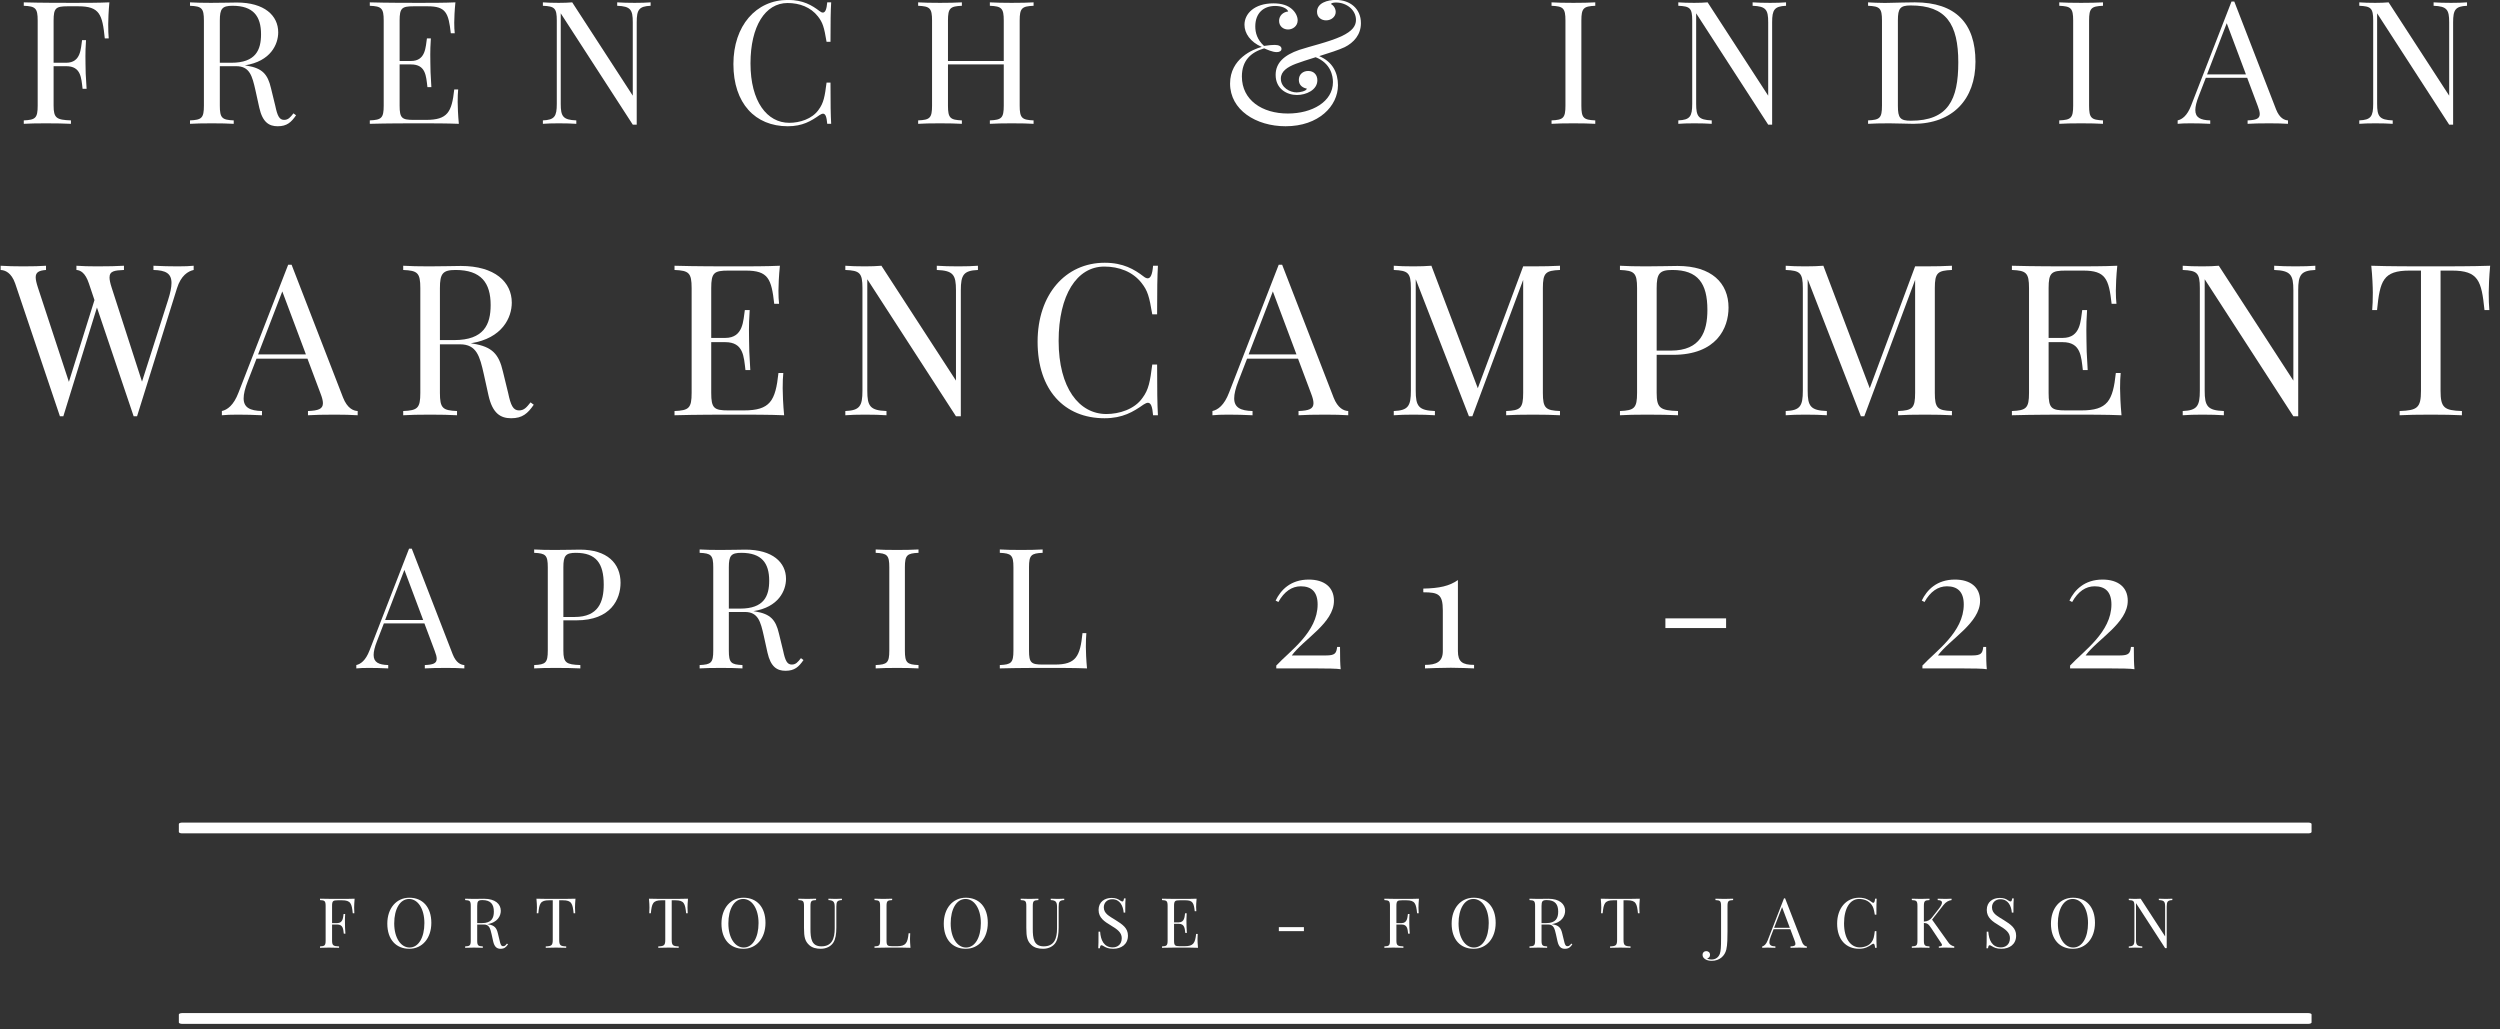 <?xml version="1.0" encoding="UTF-8" standalone="no"?>
<!DOCTYPE svg PUBLIC "-//W3C//DTD SVG 1.1//EN" "http://www.w3.org/Graphics/SVG/1.1/DTD/svg11.dtd">
<svg width="100%" height="100%" viewBox="0 0 204 84" version="1.1" xmlns="http://www.w3.org/2000/svg" xmlns:xlink="http://www.w3.org/1999/xlink" xml:space="preserve" xmlns:serif="http://www.serif.com/" style="fill-rule:evenodd;clip-rule:evenodd;stroke-linejoin:round;stroke-miterlimit:1.5;">
    <rect x="0" y="0" width="204" height="84" fill="#333333" stroke="none"/>
    <g transform="matrix(1,0,0,1,-176.862,-203.325)">
        <g transform="matrix(0.07,0,0,0.07,191.933,201.452)">
            <g transform="matrix(1,0,0,1,237.206,98)">
                <path d="M-245.261,239.259C-253.915,239.259 -264.252,239.019 -273.628,238.538L-273.628,243.466C-259.324,243.827 -252.593,247.433 -252.593,258.611C-252.593,263.659 -253.915,270.15 -256.56,278.444L-286.97,373.642L-322.309,264.14C-323.992,258.972 -324.833,255.125 -324.833,252.241C-324.833,244.668 -318.943,243.947 -308.005,243.466L-308.005,238.538C-314.977,239.019 -326.756,239.259 -339.497,239.259C-347.911,239.259 -357.527,239.019 -363.417,238.538L-363.417,243.466C-358.97,243.706 -353.08,246.471 -348.873,259.212L-342.382,278.564L-372.192,373.883L-408.251,264.14C-409.934,258.972 -410.896,255.005 -410.896,252C-410.896,246.351 -407.41,244.067 -398.876,243.466L-398.876,238.538C-404.766,239.019 -414.622,239.259 -425.44,239.259C-434.816,239.259 -445.153,239.019 -451.764,238.538L-451.764,243.466C-446.595,243.706 -439.263,246.471 -434.816,259.212L-382.649,414.029L-378.682,414.029L-339.497,287.219L-296.706,414.029L-292.74,414.029L-246.222,264.861C-241.535,249.837 -233.241,244.908 -226.75,243.466L-226.75,238.538C-231.678,239.019 -236.847,239.259 -245.261,239.259Z" style="fill:white;fill-rule:nonzero;"/>
                <path d="M-112.609,237.336L-116.575,237.336L-174.511,386.503C-180.161,401.288 -187.493,406.457 -193.864,407.899L-193.864,412.827C-188.935,412.346 -183.767,412.106 -175.473,412.106C-166.819,412.106 -156.481,412.346 -147.106,412.827L-147.106,407.899C-161.169,407.538 -168.501,403.812 -168.501,393.114C-168.501,388.066 -166.939,381.455 -163.573,372.921L-153.476,346.838L-94.098,346.838L-78.953,387.225C-77.03,392.153 -76.068,395.879 -76.068,398.764C-76.068,405.615 -81.597,407.418 -93.497,407.899L-93.497,412.827C-86.525,412.346 -74.746,412.106 -62.005,412.106C-52.629,412.106 -42.292,412.346 -35.561,412.827L-35.561,407.899C-40.729,407.659 -47.701,404.654 -52.629,392.153L-112.609,237.336ZM-95.901,341.909L-151.673,341.909L-123.427,268.467L-95.901,341.909Z" style="fill:white;fill-rule:nonzero;"/>
                <path d="M165.966,397.802C161.398,403.572 158.514,407.178 152.504,407.178C145.652,407.178 142.888,401.288 139.883,386.984L133.752,361.863C129.065,341.429 121.131,333.015 99.255,329.409L96.25,328.928C133.392,323.158 144.09,298.638 144.09,281.569C144.09,257.529 124.377,238.778 84.711,238.778C78.821,238.778 63.075,239.259 47.569,239.259C36.751,239.259 24.371,239.019 17.519,238.538L17.519,243.466C34.227,244.187 37.473,246.711 37.473,264.621L37.473,386.744C37.473,404.654 34.227,407.178 17.519,407.899L17.519,412.827C24.371,412.346 36.271,412.106 49.012,412.106C60.311,412.106 72.691,412.346 80.264,412.827L80.264,407.899C63.556,407.178 60.311,404.654 60.311,386.744L60.311,330.13L83.749,330.13C103.222,330.13 106.828,344.193 111.516,365.108L116.925,389.629C121.612,410.664 130.988,416.313 143.368,416.313C156.59,416.313 162.721,410.664 169.692,400.567L165.966,397.802ZM78.581,243.466C108.39,243.466 119.449,258.491 119.449,284.334C119.449,306.931 111.756,325.202 76.898,325.202L60.311,325.202L60.311,264.621C60.311,247.673 63.556,243.466 78.581,243.466Z" style="fill:white;fill-rule:nonzero;"/>
                <path d="M459.878,381.335C459.878,374.483 460.118,367.993 460.599,363.545L454.95,363.545C451.464,396.119 445.334,407.178 414.563,407.178L396.533,407.178C379.825,407.178 376.58,404.654 376.58,386.744L376.58,327.606L392.927,327.606C414.322,327.606 414.563,344.434 416.486,360.18L422.135,360.18C420.933,341.429 420.693,333.255 420.693,325.202C420.693,321.596 420.573,317.99 420.573,313.422C420.573,307.773 420.693,300.681 421.414,290.224L415.765,290.224C413.842,302.003 414.322,322.677 392.927,322.677L376.58,322.677L376.58,264.621C376.58,246.711 379.825,244.187 396.533,244.187L416.967,244.187C443.05,244.187 446.776,253.803 450.022,282.891L455.671,282.891C455.19,279.165 454.95,273.516 454.95,267.626C454.95,261.977 455.431,250.077 456.633,238.538C441.367,239.259 420.212,239.259 405.187,239.259C390.403,239.259 357.949,239.259 333.789,238.538L333.789,243.466C350.496,244.187 353.742,246.711 353.742,264.621L353.742,386.744C353.742,404.654 350.496,407.178 333.789,407.899L333.789,412.827C357.949,412.106 390.403,412.106 405.187,412.106C421.654,412.106 444.853,412.106 461.561,412.827C460.359,400.326 459.878,387.465 459.878,381.335Z" style="fill:white;fill-rule:nonzero;"/>
                <path d="M687.488,238.538C682.079,239.019 672.944,239.259 664.65,239.259C656.236,239.259 645.418,239.019 639.528,238.538L639.528,243.466C658.76,244.187 661.885,249.115 661.885,267.145L661.885,372.44L574.981,238.538C569.572,239.019 562.961,239.259 555.749,239.259C547.455,239.259 538.32,239.019 532.911,238.538L532.911,243.466C549.619,244.187 552.864,246.711 552.864,264.621L552.864,384.22C552.864,402.25 549.619,407.178 532.911,407.899L532.911,412.827C538.32,412.346 547.455,412.106 555.749,412.106C564.163,412.106 574.981,412.346 580.871,412.827L580.871,407.899C561.759,407.178 558.514,402.25 558.514,384.22L558.514,254.284L661.885,414.029L667.535,414.029L667.535,267.145C667.535,249.115 670.78,244.187 687.488,243.466L687.488,238.538Z" style="fill:white;fill-rule:nonzero;"/>
                <path d="M835.285,235.052C789.489,235.052 757.035,272.073 757.035,327.125C757.035,383.498 788.287,416.313 835.045,416.313C856.2,416.313 868.46,408.861 880.601,400.326C882.644,399.004 884.327,398.283 885.649,398.283C889.135,398.283 890.817,402.73 891.659,412.827L897.308,412.827C896.587,400.326 896.347,383.498 896.347,353.689L890.697,353.689C888.173,373.642 886.49,383.018 879.278,392.634C870.023,405.976 851.993,411.385 837.208,411.385C805.476,411.385 781.556,381.094 781.556,326.163C781.556,272.795 802.711,239.499 834.804,239.499C851.753,239.499 867.98,245.389 878.317,258.731C885.288,267.626 887.211,274.237 890.697,295.152L896.347,295.152C896.347,266.544 896.587,250.558 897.308,238.538L891.659,238.538C890.817,248.635 888.774,253.202 885.409,253.202C883.966,253.202 882.404,252.481 880.601,251.039C869.783,242.745 856.921,235.052 835.285,235.052Z" style="fill:white;fill-rule:nonzero;"/>
                <path d="M1042.1,237.336L1038.13,237.336L980.198,386.503C974.549,401.288 967.216,406.457 960.846,407.899L960.846,412.827C965.774,412.346 970.943,412.106 979.236,412.106C987.891,412.106 998.228,412.346 1007.6,412.827L1007.6,407.899C993.54,407.538 986.208,403.812 986.208,393.114C986.208,388.066 987.77,381.455 991.136,372.921L1001.23,346.838L1060.61,346.838L1075.76,387.225C1077.68,392.153 1078.64,395.879 1078.64,398.764C1078.64,405.615 1073.11,407.418 1061.21,407.899L1061.21,412.827C1068.18,412.346 1079.96,412.106 1092.7,412.106C1102.08,412.106 1112.42,412.346 1119.15,412.827L1119.15,407.899C1113.98,407.659 1107.01,404.654 1102.08,392.153L1042.1,237.336ZM1058.81,341.909L1003.04,341.909L1031.28,268.467L1058.81,341.909Z" style="fill:white;fill-rule:nonzero;"/>
                <path d="M1365.99,238.538C1358.3,239.019 1346.04,239.259 1334.74,239.259L1323.08,239.259L1270.19,381.335L1216.1,238.538C1210.69,239.019 1202.28,239.259 1195.07,239.259C1186.77,239.259 1177.64,239.019 1172.23,238.538L1172.23,243.466C1188.94,244.187 1192.18,246.711 1192.18,264.621L1192.18,384.22C1192.18,402.25 1188.94,407.178 1172.23,407.899L1172.23,412.827C1177.64,412.346 1186.77,412.106 1195.07,412.106C1203.48,412.106 1214.3,412.346 1220.19,412.827L1220.19,407.899C1201.08,407.178 1197.83,402.25 1197.83,384.22L1197.83,254.284L1259.85,414.029L1263.82,414.029L1323.08,255.005L1323.08,386.744C1323.08,404.654 1319.95,407.178 1303.25,407.899L1303.25,412.827C1310.1,412.346 1321.88,412.106 1334.74,412.106C1346.04,412.106 1358.3,412.346 1365.99,412.827L1365.99,407.899C1349.28,407.178 1346.04,404.654 1346.04,386.744L1346.04,264.621C1346.04,246.711 1349.28,244.187 1365.99,243.466L1365.99,238.538Z" style="fill:white;fill-rule:nonzero;"/>
                <path d="M1478.69,342.39L1497.68,342.39C1548.65,342.39 1562.47,311.138 1562.47,287.339C1562.47,258.731 1542.76,238.778 1503.09,238.778C1497.2,238.778 1481.45,239.259 1465.95,239.259C1455.13,239.259 1442.75,239.019 1435.9,238.538L1435.9,243.466C1452.61,244.187 1455.85,246.711 1455.85,264.621L1455.85,386.744C1455.85,404.654 1452.61,407.178 1435.9,407.899L1435.9,412.827C1442.75,412.346 1454.65,412.106 1467.39,412.106C1480.73,412.106 1495.04,412.346 1503.57,412.827L1503.57,407.899C1482.9,407.178 1478.69,404.654 1478.69,386.744L1478.69,342.39ZM1496.96,243.466C1526.77,243.466 1537.83,258.972 1537.83,289.983C1537.83,315.105 1530.13,337.462 1495.28,337.462L1478.69,337.462L1478.69,264.621C1478.69,247.673 1481.93,243.466 1496.96,243.466Z" style="fill:white;fill-rule:nonzero;"/>
                <path d="M1822.89,238.538C1815.2,239.019 1802.94,239.259 1791.64,239.259L1779.98,239.259L1727.09,381.335L1673,238.538C1667.6,239.019 1659.18,239.259 1651.97,239.259C1643.68,239.259 1634.54,239.019 1629.13,238.538L1629.13,243.466C1645.84,244.187 1649.09,246.711 1649.09,264.621L1649.09,384.22C1649.09,402.25 1645.84,407.178 1629.13,407.899L1629.13,412.827C1634.54,412.346 1643.68,412.106 1651.97,412.106C1660.38,412.106 1671.2,412.346 1677.09,412.827L1677.09,407.899C1657.98,407.178 1654.73,402.25 1654.73,384.22L1654.73,254.284L1716.76,414.029L1720.72,414.029L1779.98,255.005L1779.98,386.744C1779.98,404.654 1776.86,407.178 1760.15,407.899L1760.15,412.827C1767,412.346 1778.78,412.106 1791.64,412.106C1802.94,412.106 1815.2,412.346 1822.89,412.827L1822.89,407.899C1806.18,407.178 1802.94,404.654 1802.94,386.744L1802.94,264.621C1802.94,246.711 1806.18,244.187 1822.89,243.466L1822.89,238.538Z" style="fill:white;fill-rule:nonzero;"/>
                <path d="M2018.89,381.335C2018.89,374.483 2019.13,367.993 2019.61,363.545L2013.96,363.545C2010.48,396.119 2004.35,407.178 1973.58,407.178L1955.55,407.178C1938.84,407.178 1935.59,404.654 1935.59,386.744L1935.59,327.606L1951.94,327.606C1973.34,327.606 1973.58,344.434 1975.5,360.18L1981.15,360.18C1979.95,341.429 1979.71,333.255 1979.71,325.202C1979.71,321.596 1979.59,317.99 1979.59,313.422C1979.59,307.773 1979.71,300.681 1980.43,290.224L1974.78,290.224C1972.85,302.003 1973.34,322.677 1951.94,322.677L1935.59,322.677L1935.59,264.621C1935.59,246.711 1938.84,244.187 1955.55,244.187L1975.98,244.187C2002.06,244.187 2005.79,253.803 2009.03,282.891L2014.68,282.891C2014.2,279.165 2013.96,273.516 2013.96,267.626C2013.96,261.977 2014.44,250.077 2015.64,238.538C2000.38,239.259 1979.23,239.259 1964.2,239.259C1949.41,239.259 1916.96,239.259 1892.8,238.538L1892.8,243.466C1909.51,244.187 1912.75,246.711 1912.75,264.621L1912.75,386.744C1912.75,404.654 1909.51,407.178 1892.8,407.899L1892.8,412.827C1916.96,412.106 1949.41,412.106 1964.2,412.106C1980.67,412.106 2003.87,412.106 2020.57,412.827C2019.37,400.326 2018.89,387.465 2018.89,381.335Z" style="fill:white;fill-rule:nonzero;"/>
                <path d="M2246.5,238.538C2241.09,239.019 2231.96,239.259 2223.66,239.259C2215.25,239.259 2204.43,239.019 2198.54,238.538L2198.54,243.466C2217.77,244.187 2220.9,249.115 2220.9,267.145L2220.9,372.44L2133.99,238.538C2128.59,239.019 2121.97,239.259 2114.76,239.259C2106.47,239.259 2097.33,239.019 2091.92,238.538L2091.92,243.466C2108.63,244.187 2111.88,246.711 2111.88,264.621L2111.88,384.22C2111.88,402.25 2108.63,407.178 2091.92,407.899L2091.92,412.827C2097.33,412.346 2106.47,412.106 2114.76,412.106C2123.18,412.106 2133.99,412.346 2139.88,412.827L2139.88,407.899C2120.77,407.178 2117.53,402.25 2117.53,384.22L2117.53,254.284L2220.9,414.029L2226.55,414.029L2226.55,267.145C2226.55,249.115 2229.79,244.187 2246.5,243.466L2246.5,238.538Z" style="fill:white;fill-rule:nonzero;"/>
                <path d="M2450.31,238.538C2429.88,239.259 2401.39,239.259 2381.2,239.259C2361,239.259 2332.16,239.259 2311.72,238.538C2313.04,251.039 2313.52,263.9 2313.52,270.03C2313.52,277.963 2313.28,285.055 2312.8,290.224L2318.45,290.224C2321.82,255.967 2325.54,244.187 2356.32,244.187L2369.66,244.187L2369.66,384.22C2369.66,404.173 2365.45,407.178 2344.78,407.899L2344.78,412.827C2352.59,412.346 2366.41,412.106 2381.2,412.106C2394.54,412.106 2408.72,412.346 2417.38,412.827L2417.38,407.899C2396.7,407.178 2392.49,404.173 2392.49,384.22L2392.49,244.187L2405.84,244.187C2436.61,244.187 2440.21,255.967 2443.7,290.224L2449.35,290.224C2448.87,285.055 2448.63,277.963 2448.63,270.03C2448.63,263.9 2449.11,251.039 2450.31,238.538Z" style="fill:white;fill-rule:nonzero;"/>
            </g>
            <g transform="matrix(1,0,0,1,232.172,-241.728)">
                <path d="M-319.951,271.226C-332.353,271.812 -349.541,271.812 -361.748,271.812C-373.76,271.812 -400.127,271.812 -419.756,271.226L-419.756,275.23C-406.181,275.815 -403.545,277.866 -403.545,292.417L-403.545,391.636C-403.545,406.187 -406.181,408.237 -419.756,408.823L-419.756,412.827C-414.189,412.437 -404.521,412.241 -394.17,412.241C-383.33,412.241 -371.709,412.437 -364.775,412.827L-364.775,408.823C-381.572,408.237 -384.99,406.187 -384.99,391.636L-384.99,345.64L-370.342,345.64C-352.959,345.64 -352.763,359.214 -351.201,372.007L-346.513,372.007C-347.588,356.87 -347.783,350.23 -347.783,343.589C-347.783,340.659 -347.881,337.73 -347.881,334.116C-347.881,329.429 -347.783,323.667 -347.197,315.269L-351.787,315.269C-353.349,324.839 -352.959,341.636 -370.342,341.636L-384.99,341.636L-384.99,292.417C-384.99,277.866 -382.353,275.815 -368.779,275.815L-356.181,275.815C-331.181,275.815 -328.154,285.386 -325.322,313.218L-320.732,313.218C-321.123,309.019 -321.318,303.257 -321.318,296.812C-321.318,291.831 -320.927,281.382 -319.951,271.226Z" style="fill:white;fill-rule:nonzero;"/>
                <path d="M-105.381,400.62C-109.092,405.308 -111.435,408.237 -116.318,408.237C-121.885,408.237 -124.131,403.452 -126.572,391.831L-131.552,371.421C-135.361,354.819 -141.806,347.983 -159.58,345.054L-162.021,344.663C-131.845,339.976 -123.154,320.054 -123.154,306.187C-123.154,286.655 -139.17,271.421 -171.396,271.421C-176.181,271.421 -188.974,271.812 -201.572,271.812C-210.361,271.812 -220.42,271.616 -225.986,271.226L-225.986,275.23C-212.412,275.815 -209.775,277.866 -209.775,292.417L-209.775,391.636C-209.775,406.187 -212.412,408.237 -225.986,408.823L-225.986,412.827C-220.42,412.437 -210.752,412.241 -200.4,412.241C-191.22,412.241 -181.162,412.437 -175.01,412.827L-175.01,408.823C-188.584,408.237 -191.22,406.187 -191.22,391.636L-191.22,345.64L-172.177,345.64C-156.357,345.64 -153.427,357.065 -149.619,374.058L-145.224,393.98C-141.416,411.069 -133.799,415.659 -123.74,415.659C-112.998,415.659 -108.017,411.069 -102.353,402.866L-105.381,400.62ZM-176.377,275.23C-152.158,275.23 -143.174,287.437 -143.174,308.433C-143.174,326.792 -149.424,341.636 -177.744,341.636L-191.22,341.636L-191.22,292.417C-191.22,278.647 -188.584,275.23 -176.377,275.23Z" style="fill:white;fill-rule:nonzero;"/>
                <path d="M86.045,387.241C86.045,381.675 86.24,376.401 86.631,372.788L82.041,372.788C79.209,399.253 74.229,408.237 49.229,408.237L34.58,408.237C21.006,408.237 18.369,406.187 18.369,391.636L18.369,343.589L31.651,343.589C49.033,343.589 49.229,357.261 50.791,370.054L55.381,370.054C54.405,354.819 54.209,348.179 54.209,341.636C54.209,338.706 54.112,335.776 54.112,332.065C54.112,327.476 54.209,321.714 54.795,313.218L50.205,313.218C48.643,322.788 49.033,339.585 31.651,339.585L18.369,339.585L18.369,292.417C18.369,277.866 21.006,275.815 34.58,275.815L51.182,275.815C72.373,275.815 75.401,283.628 78.037,307.261L82.627,307.261C82.237,304.233 82.041,299.644 82.041,294.858C82.041,290.269 82.432,280.601 83.408,271.226C71.006,271.812 53.819,271.812 41.612,271.812C29.6,271.812 3.233,271.812 -16.396,271.226L-16.396,275.23C-2.822,275.815 -0.185,277.866 -0.185,292.417L-0.185,391.636C-0.185,406.187 -2.822,408.237 -16.396,408.823L-16.396,412.827C3.233,412.241 29.6,412.241 41.612,412.241C54.99,412.241 73.838,412.241 87.412,412.827C86.436,402.671 86.045,392.222 86.045,387.241Z" style="fill:white;fill-rule:nonzero;"/>
                <path d="M310.967,271.226C306.573,271.616 299.151,271.812 292.412,271.812C285.576,271.812 276.787,271.616 272.002,271.226L272.002,275.23C287.627,275.815 290.166,279.819 290.166,294.468L290.166,380.015L219.561,271.226C215.166,271.616 209.795,271.812 203.936,271.812C197.198,271.812 189.776,271.616 185.381,271.226L185.381,275.23C198.955,275.815 201.592,277.866 201.592,292.417L201.592,389.585C201.592,404.233 198.955,408.237 185.381,408.823L185.381,412.827C189.776,412.437 197.198,412.241 203.936,412.241C210.772,412.241 219.561,412.437 224.346,412.827L224.346,408.823C208.819,408.237 206.182,404.233 206.182,389.585L206.182,284.019L290.166,413.804L294.756,413.804L294.756,294.468C294.756,279.819 297.393,275.815 310.967,275.23L310.967,271.226Z" style="fill:white;fill-rule:nonzero;"/>
                <path d="M471.045,268.394C433.838,268.394 407.471,298.472 407.471,343.198C407.471,388.999 432.862,415.659 470.85,415.659C488.037,415.659 497.998,409.605 507.862,402.671C509.522,401.597 510.889,401.011 511.963,401.011C514.795,401.011 516.162,404.624 516.846,412.827L521.436,412.827C520.85,402.671 520.655,388.999 520.655,364.78L516.065,364.78C514.014,380.991 512.647,388.608 506.787,396.421C499.268,407.261 484.619,411.655 472.608,411.655C446.826,411.655 427.393,387.046 427.393,342.417C427.393,299.058 444.58,272.007 470.655,272.007C484.424,272.007 497.608,276.792 506.006,287.632C511.67,294.858 513.233,300.23 516.065,317.222L520.655,317.222C520.655,293.98 520.85,280.991 521.436,271.226L516.846,271.226C516.162,279.429 514.502,283.14 511.768,283.14C510.596,283.14 509.326,282.554 507.862,281.382C499.073,274.644 488.623,268.394 471.045,268.394Z" style="fill:white;fill-rule:nonzero;"/>
                <path d="M757.393,271.226C751.826,271.616 742.256,271.812 731.807,271.812C722.627,271.812 712.666,271.616 706.416,271.226L706.416,275.23C719.99,275.815 722.627,277.866 722.627,292.417L722.627,339.585L657.588,339.585L657.588,292.417C657.588,277.866 660.225,275.815 673.799,275.23L673.799,271.226C667.647,271.616 657.588,271.812 648.408,271.812C638.057,271.812 628.389,271.616 622.823,271.226L622.823,275.23C636.397,275.815 639.033,277.866 639.033,292.417L639.033,391.636C639.033,406.187 636.397,408.237 622.823,408.823L622.823,412.827C628.389,412.437 638.057,412.241 648.408,412.241C657.588,412.241 667.647,412.437 673.799,412.827L673.799,408.823C660.225,408.237 657.588,406.187 657.588,391.636L657.588,343.589L722.627,343.589L722.627,391.636C722.627,406.187 719.99,408.237 706.416,408.823L706.416,412.827C712.666,412.437 722.627,412.241 731.807,412.241C742.256,412.241 751.826,412.437 757.393,412.827L757.393,408.823C743.819,408.237 741.182,406.187 741.182,391.636L741.182,292.417C741.182,277.866 743.819,275.815 757.393,275.23L757.393,271.226Z" style="fill:white;fill-rule:nonzero;"/>
                <path d="M1109.78,268.394C1100.2,268.394 1087.8,271.812 1087.8,282.261C1087.8,288.999 1093.17,292.222 1098.35,292.222C1104.4,292.222 1109.58,288.022 1109.58,282.456C1109.58,279.038 1107.63,275.034 1104.01,273.179C1104.6,272.007 1106.75,271.421 1109.97,271.421C1122.37,271.421 1133.21,280.21 1133.21,291.636C1133.21,298.472 1129.4,304.624 1116.03,310.874C1101.18,317.612 1079.21,322.593 1067.2,326.597C1049.03,332.847 1039.56,342.026 1039.56,355.796C1039.56,372.397 1053.04,379.233 1064.37,379.233C1075.01,379.233 1088.19,373.472 1088.19,362.046C1088.19,355.601 1083.99,351.206 1077.55,351.206C1071.4,351.206 1066.61,355.21 1066.61,361.655C1066.61,368.394 1071.79,371.03 1075.99,371.812C1075.2,374.839 1067.59,376.206 1063.97,376.206C1056.36,376.206 1045.62,370.64 1045.62,360.19C1045.62,351.597 1053.23,346.616 1063.19,342.808C1068.57,340.757 1077.16,338.022 1086.24,335.19C1103.92,342.319 1106.36,357.065 1106.36,364.194C1106.36,387.046 1082.04,400.815 1053.82,400.815C1023.84,400.815 1000.21,385.19 1000.21,357.651C1000.21,338.999 1010.75,329.429 1026.18,324.839C1029.4,326.206 1035.75,329.233 1040.83,329.233C1044.15,329.233 1046.4,327.866 1046.4,325.425C1046.4,322.397 1043.17,320.835 1038.39,320.835C1035.95,320.835 1030.58,321.226 1025.99,322.007C1017.98,314.585 1015.83,306.675 1015.83,299.253C1015.83,283.823 1025.4,275.425 1038.97,275.425C1047.18,275.425 1053.04,278.452 1054.21,281.87C1047.96,282.456 1043.57,287.046 1043.57,292.808C1043.57,299.253 1048.64,302.866 1054.01,302.866C1059.58,302.866 1065.24,298.862 1065.24,292.222C1065.24,288.022 1063,282.651 1057.82,278.452C1053.62,275.034 1047.18,272.397 1037.02,272.397C1014.76,272.397 1003.23,284.409 1003.23,297.397C1003.23,307.261 1009.97,317.417 1023.35,323.179C1013.19,325.815 986.436,336.851 986.436,365.855C986.436,396.616 1016.61,415.659 1051.18,415.659C1089.76,415.659 1112.22,392.026 1112.22,367.808C1112.22,353.355 1105.97,340.464 1090.34,333.921C1101.96,330.308 1113.68,326.499 1120.03,323.472C1130.58,318.198 1138.98,309.019 1138.98,295.444C1138.98,278.452 1126.18,268.394 1109.78,268.394Z" style="fill:white;fill-rule:nonzero;"/>
                <path d="M1412.16,271.226C1406.01,271.616 1395.95,271.812 1386.77,271.812C1376.42,271.812 1366.75,271.616 1361.18,271.226L1361.18,275.23C1374.76,275.815 1377.39,277.866 1377.39,292.417L1377.39,391.636C1377.39,406.187 1374.76,408.237 1361.18,408.823L1361.18,412.827C1366.75,412.437 1376.42,412.241 1386.77,412.241C1395.95,412.241 1406.01,412.437 1412.16,412.827L1412.16,408.823C1398.58,408.237 1395.95,406.187 1395.95,391.636L1395.95,292.417C1395.95,277.866 1398.58,275.815 1412.16,275.23L1412.16,271.226Z" style="fill:white;fill-rule:nonzero;"/>
                <path d="M1634.54,271.226C1630.15,271.616 1622.73,271.812 1615.99,271.812C1609.15,271.812 1600.36,271.616 1595.58,271.226L1595.58,275.23C1611.2,275.815 1613.74,279.819 1613.74,294.468L1613.74,380.015L1543.13,271.226C1538.74,271.616 1533.37,271.812 1527.51,271.812C1520.77,271.812 1513.35,271.616 1508.95,271.226L1508.95,275.23C1522.53,275.815 1525.17,277.866 1525.17,292.417L1525.17,389.585C1525.17,404.233 1522.53,408.237 1508.95,408.823L1508.95,412.827C1513.35,412.437 1520.77,412.241 1527.51,412.241C1534.35,412.241 1543.13,412.437 1547.92,412.827L1547.92,408.823C1532.39,408.237 1529.76,404.233 1529.76,389.585L1529.76,284.019L1613.74,413.804L1618.33,413.804L1618.33,294.468C1618.33,279.819 1620.97,275.815 1634.54,275.23L1634.54,271.226Z" style="fill:white;fill-rule:nonzero;"/>
                <path d="M1784.76,271.226C1777.14,271.226 1763.76,271.616 1754.58,271.812C1752.92,271.812 1751.36,271.909 1749.7,271.909C1742.28,271.909 1734.76,271.519 1730.17,271.226L1730.17,275.23C1743.74,275.815 1746.38,277.866 1746.38,292.417L1746.38,391.636C1746.38,406.187 1743.74,408.237 1730.17,408.823L1730.17,412.827C1735.73,412.437 1745.6,412.241 1754.97,412.241C1763.57,412.241 1776.94,412.827 1783,412.827C1828.99,412.827 1855.36,384.019 1855.36,340.464C1855.36,295.835 1832.41,271.226 1784.76,271.226ZM1779.78,274.839C1821.18,274.839 1835.34,296.421 1835.34,341.245C1835.34,384.8 1823.53,409.214 1779.97,409.214C1767.57,409.214 1764.93,405.991 1764.93,392.026L1764.93,292.026C1764.93,278.257 1767.57,274.839 1779.78,274.839Z" style="fill:white;fill-rule:nonzero;"/>
                <path d="M2004.01,271.226C1997.86,271.616 1987.8,271.812 1978.62,271.812C1968.27,271.812 1958.6,271.616 1953.04,271.226L1953.04,275.23C1966.61,275.815 1969.25,277.866 1969.25,292.417L1969.25,391.636C1969.25,406.187 1966.61,408.237 1953.04,408.823L1953.04,412.827C1958.6,412.437 1968.27,412.241 1978.62,412.241C1987.8,412.241 1997.86,412.437 2004.01,412.827L2004.01,408.823C1990.44,408.237 1987.8,406.187 1987.8,391.636L1987.8,292.417C1987.8,277.866 1990.44,275.815 2004.01,275.23L2004.01,271.226Z" style="fill:white;fill-rule:nonzero;"/>
                <path d="M2157.06,270.249L2153.84,270.249L2106.77,391.44C2102.18,403.452 2096.22,407.651 2091.05,408.823L2091.05,412.827C2095.05,412.437 2099.25,412.241 2105.99,412.241C2113.02,412.241 2121.42,412.437 2129.03,412.827L2129.03,408.823C2117.61,408.53 2111.65,405.503 2111.65,396.812C2111.65,392.71 2112.92,387.339 2115.66,380.405L2123.86,359.214L2172.1,359.214L2184.41,392.026C2185.97,396.03 2186.75,399.058 2186.75,401.401C2186.75,406.968 2182.26,408.433 2172.59,408.823L2172.59,412.827C2178.25,412.437 2187.82,412.241 2198.17,412.241C2205.79,412.241 2214.19,412.437 2219.66,412.827L2219.66,408.823C2215.46,408.628 2209.8,406.187 2205.79,396.03L2157.06,270.249ZM2170.64,355.21L2125.32,355.21L2148.27,295.542L2170.64,355.21Z" style="fill:white;fill-rule:nonzero;"/>
                <path d="M2428.37,271.226C2423.97,271.616 2416.55,271.812 2409.82,271.812C2402.98,271.812 2394.19,271.616 2389.41,271.226L2389.41,275.23C2405.03,275.815 2407.57,279.819 2407.57,294.468L2407.57,380.015L2336.96,271.226C2332.57,271.616 2327.2,271.812 2321.34,271.812C2314.6,271.812 2307.18,271.616 2302.78,271.226L2302.78,275.23C2316.36,275.815 2318.99,277.866 2318.99,292.417L2318.99,389.585C2318.99,404.233 2316.36,408.237 2302.78,408.823L2302.78,412.827C2307.18,412.437 2314.6,412.241 2321.34,412.241C2328.17,412.241 2336.96,412.437 2341.75,412.827L2341.75,408.823C2326.22,408.237 2323.58,404.233 2323.58,389.585L2323.58,284.019L2407.57,413.804L2412.16,413.804L2412.16,294.468C2412.16,279.819 2414.8,275.815 2428.37,275.23L2428.37,271.226Z" style="fill:white;fill-rule:nonzero;"/>
            </g>
            <g transform="matrix(1,0,0,1,237.826,393.103)">
                <path d="M26.878,273.219L23.722,273.219L-22.367,391.886C-26.862,403.647 -32.694,407.759 -37.762,408.907L-37.762,412.827C-33.842,412.445 -29.73,412.253 -23.132,412.253C-16.248,412.253 -8.024,412.445 -0.566,412.827L-0.566,408.907C-11.753,408.62 -17.586,405.656 -17.586,397.145C-17.586,393.129 -16.343,387.87 -13.666,381.081L-5.634,360.331L41.604,360.331L53.652,392.46C55.182,396.38 55.947,399.344 55.947,401.639C55.947,407.09 51.548,408.524 42.082,408.907L42.082,412.827C47.628,412.445 56.999,412.253 67.135,412.253C74.593,412.253 82.817,412.445 88.171,412.827L88.171,408.907C84.06,408.715 78.514,406.325 74.593,396.38L26.878,273.219ZM40.169,356.41L-4.199,356.41L18.272,297.985L40.169,356.41Z" style="fill:white;fill-rule:nonzero;"/>
                <path d="M203.606,356.793L218.714,356.793C259.258,356.793 270.254,331.931 270.254,312.998C270.254,290.24 254.572,274.367 223.017,274.367C218.332,274.367 205.805,274.749 193.47,274.749C184.864,274.749 175.015,274.558 169.565,274.176L169.565,278.096C182.856,278.67 185.438,280.678 185.438,294.926L185.438,392.077C185.438,406.325 182.856,408.333 169.565,408.907L169.565,412.827C175.015,412.445 184.482,412.253 194.618,412.253C205.232,412.253 216.611,412.445 223.4,412.827L223.4,408.907C206.953,408.333 203.606,406.325 203.606,392.077L203.606,356.793ZM218.141,278.096C241.855,278.096 250.652,290.431 250.652,315.102C250.652,335.087 244.532,352.872 216.802,352.872L203.606,352.872L203.606,294.926C203.606,281.443 206.188,278.096 218.141,278.096Z" style="fill:white;fill-rule:nonzero;"/>
                <path d="M480.546,400.874C476.912,405.464 474.617,408.333 469.836,408.333C464.386,408.333 462.186,403.647 459.796,392.268L454.919,372.284C451.19,356.028 444.879,349.334 427.476,346.466L425.085,346.083C454.632,341.493 463.143,321.987 463.143,308.408C463.143,289.284 447.461,274.367 415.905,274.367C411.22,274.367 398.693,274.749 386.358,274.749C377.752,274.749 367.903,274.558 362.453,274.176L362.453,278.096C375.744,278.67 378.326,280.678 378.326,294.926L378.326,392.077C378.326,406.325 375.744,408.333 362.453,408.907L362.453,412.827C367.903,412.445 377.37,412.253 387.506,412.253C396.494,412.253 406.343,412.445 412.367,412.827L412.367,408.907C399.076,408.333 396.494,406.325 396.494,392.077L396.494,347.039L415.14,347.039C430.631,347.039 433.5,358.227 437.229,374.865L441.532,394.372C445.261,411.106 452.72,415.6 462.569,415.6C473.087,415.6 477.964,411.106 483.51,403.074L480.546,400.874ZM411.029,278.096C434.743,278.096 443.54,290.049 443.54,310.608C443.54,328.584 437.42,343.119 409.69,343.119L396.494,343.119L396.494,294.926C396.494,281.443 399.076,278.096 411.029,278.096Z" style="fill:white;fill-rule:nonzero;"/>
                <path d="M617.591,274.176C611.567,274.558 601.718,274.749 592.729,274.749C582.593,274.749 573.127,274.558 567.676,274.176L567.676,278.096C580.968,278.67 583.549,280.678 583.549,294.926L583.549,392.077C583.549,406.325 580.968,408.333 567.676,408.907L567.676,412.827C573.127,412.445 582.593,412.253 592.729,412.253C601.718,412.253 611.567,412.445 617.591,412.827L617.591,408.907C604.299,408.333 601.718,406.325 601.718,392.077L601.718,294.926C601.718,280.678 604.299,278.67 617.591,278.096L617.591,274.176Z" style="fill:white;fill-rule:nonzero;"/>
                <path d="M762.286,274.176C756.261,274.558 746.412,274.749 737.424,274.749C727.288,274.749 717.821,274.558 712.371,274.176L712.371,278.096C725.662,278.67 728.244,280.678 728.244,294.926L728.244,392.077C728.244,406.325 725.662,408.333 712.371,408.907L712.371,412.827C731.591,412.253 757.409,412.253 769.17,412.253C782.271,412.253 800.726,412.253 814.017,412.827C813.061,402.883 812.678,392.651 812.678,387.774C812.678,381.463 812.87,375.822 813.252,371.71L808.758,371.71C805.985,398.962 801.108,408.333 776.629,408.333L762.286,408.333C748.994,408.333 746.412,406.325 746.412,392.077L746.412,294.926C746.412,280.678 748.994,278.67 762.286,278.096L762.286,274.176Z" style="fill:white;fill-rule:nonzero;"/>
                <path d="M1072.52,309.269C1051.39,309.269 1039.82,321.413 1033.89,333.748L1037.05,335.469C1043.93,323.134 1052.92,317.11 1063.25,317.11C1075.39,317.11 1082.85,323.325 1082.85,338.242C1082.85,370.562 1050.53,392.46 1034.65,409.48L1034.65,412.827L1080.55,412.827C1092.31,412.827 1106.18,413.018 1109.72,413.783C1109.14,407.759 1108.95,401.639 1108.95,387.774L1105.61,387.774C1104.65,395.233 1103.21,397.719 1092.51,397.719L1052.73,397.719C1066.97,378.403 1101.88,359.948 1101.88,333.939C1101.88,318.066 1090.5,309.269 1072.52,309.269Z" style="fill:white;fill-rule:nonzero;"/>
                <path d="M1246.38,309.843C1236.44,316.823 1224.87,319.405 1206.03,319.787L1206.03,324.09C1223.72,324.09 1228.79,326.481 1228.79,345.223L1228.79,392.651C1228.79,405.369 1220.94,408.715 1208.04,408.715L1208.04,412.827C1214.06,412.636 1226.01,412.062 1238.16,412.062C1248.77,412.062 1259.86,412.636 1265.22,412.827L1265.22,408.715C1251.64,408.715 1246.38,405.177 1246.38,392.651L1246.38,309.843Z" style="fill:white;fill-rule:nonzero;"/>
                <rect x="1488.25" y="354.498" width="70.76" height="11.283" style="fill:white;fill-rule:nonzero;"/>
                <path d="M1825.73,309.269C1804.6,309.269 1793.03,321.413 1787.1,333.748L1790.26,335.469C1797.14,323.134 1806.13,317.11 1816.46,317.11C1828.6,317.11 1836.06,323.325 1836.06,338.242C1836.06,370.562 1803.74,392.46 1787.87,409.48L1787.87,412.827L1833.77,412.827C1845.53,412.827 1859.39,413.018 1862.93,413.783C1862.36,407.759 1862.16,401.639 1862.16,387.774L1858.82,387.774C1857.86,395.233 1856.43,397.719 1845.72,397.719L1805.94,397.719C1820.19,378.403 1855.09,359.948 1855.09,333.939C1855.09,318.066 1843.71,309.269 1825.73,309.269Z" style="fill:white;fill-rule:nonzero;"/>
                <path d="M1997.87,309.269C1976.74,309.269 1965.17,321.413 1959.24,333.748L1962.4,335.469C1969.28,323.134 1978.27,317.11 1988.6,317.11C2000.74,317.11 2008.2,323.325 2008.2,338.242C2008.2,370.562 1975.88,392.46 1960.01,409.48L1960.01,412.827L2005.9,412.827C2017.66,412.827 2031.53,413.018 2035.07,413.783C2034.5,407.759 2034.3,401.639 2034.3,387.774L2030.96,387.774C2030,395.233 2028.57,397.719 2017.86,397.719L1978.08,397.719C1992.33,378.403 2027.23,359.948 2027.23,333.939C2027.23,318.066 2015.85,309.269 1997.87,309.269Z" style="fill:white;fill-rule:nonzero;"/>
            </g>
            <g transform="matrix(1.078,0,0,1.078,-100.574,-550.649)">
                <g transform="matrix(1,0,0,1,237.206,1147.72)">
                    <path d="M39.846,359.727C35.196,359.946 28.75,359.946 24.173,359.946C19.668,359.946 9.781,359.946 2.42,359.727L2.42,361.228C7.51,361.448 8.499,362.217 8.499,367.673L8.499,404.88C8.499,410.337 7.51,411.106 2.42,411.326L2.42,412.827C4.507,412.681 8.133,412.607 12.014,412.607C16.079,412.607 20.437,412.681 23.037,412.827L23.037,411.326C16.739,411.106 15.457,410.337 15.457,404.88L15.457,387.632L20.95,387.632C27.469,387.632 27.542,392.722 28.128,397.52L29.886,397.52C29.483,391.843 29.409,389.353 29.409,386.863C29.409,385.764 29.373,384.666 29.373,383.311C29.373,381.553 29.409,379.392 29.629,376.243L27.908,376.243C27.322,379.832 27.469,386.13 20.95,386.13L15.457,386.13L15.457,367.673C15.457,362.217 16.446,361.448 21.536,361.448L26.26,361.448C35.635,361.448 36.77,365.037 37.832,375.474L39.553,375.474C39.407,373.899 39.334,371.738 39.334,369.321C39.334,367.454 39.48,363.535 39.846,359.727Z" style="fill:white;fill-rule:nonzero;"/>
                    <path d="M99.033,358.665C85.081,358.665 75.193,369.944 75.193,386.716C75.193,403.892 84.715,413.889 98.96,413.889C112.913,413.889 122.801,402.61 122.801,385.837C122.801,368.662 113.279,358.665 99.033,358.665ZM98.74,360.02C107.969,360.02 115.293,370.164 115.293,386.13C115.293,401.658 108.994,412.534 99.253,412.534C90.025,412.534 82.664,402.39 82.664,386.423C82.664,370.896 88.963,360.02 98.74,360.02Z" style="fill:white;fill-rule:nonzero;"/>
                    <path d="M204.583,408.25C203.191,410.007 202.312,411.106 200.481,411.106C198.394,411.106 197.552,409.312 196.636,404.954L194.768,397.3C193.34,391.074 190.923,388.511 184.258,387.412L183.343,387.266C194.658,385.508 197.918,378.037 197.918,372.837C197.918,365.513 191.912,359.8 179.827,359.8C178.032,359.8 173.235,359.946 168.511,359.946C165.215,359.946 161.443,359.873 159.356,359.727L159.356,361.228C164.446,361.448 165.435,362.217 165.435,367.673L165.435,404.88C165.435,410.337 164.446,411.106 159.356,411.326L159.356,412.827C161.443,412.681 165.069,412.607 168.95,412.607C172.393,412.607 176.165,412.681 178.472,412.827L178.472,411.326C173.382,411.106 172.393,410.337 172.393,404.88L172.393,387.632L179.534,387.632C185.467,387.632 186.565,391.917 187.993,398.289L189.641,405.759C191.07,412.168 193.926,413.889 197.698,413.889C201.726,413.889 203.594,412.168 205.718,409.092L204.583,408.25ZM177.959,361.228C187.041,361.228 190.41,365.806 190.41,373.679C190.41,380.564 188.067,386.13 177.447,386.13L172.393,386.13L172.393,367.673C172.393,362.51 173.382,361.228 177.959,361.228Z" style="fill:white;fill-rule:nonzero;"/>
                    <path d="M278.675,359.727C272.449,359.946 263.77,359.946 257.617,359.946C251.465,359.946 242.676,359.946 236.45,359.727C236.853,363.535 237,367.454 237,369.321C237,371.738 236.927,373.899 236.78,375.474L238.501,375.474C239.527,365.037 240.662,361.448 250.037,361.448L254.102,361.448L254.102,404.111C254.102,410.19 252.82,411.106 246.521,411.326L246.521,412.827C248.902,412.681 253.113,412.607 257.617,412.607C261.682,412.607 266.004,412.681 268.64,412.827L268.64,411.326C262.342,411.106 261.06,410.19 261.06,404.111L261.06,361.448L265.125,361.448C274.5,361.448 275.598,365.037 276.66,375.474L278.382,375.474C278.235,373.899 278.162,371.738 278.162,369.321C278.162,367.454 278.308,363.535 278.675,359.727Z" style="fill:white;fill-rule:nonzero;"/>
                    <path d="M400.344,359.727C394.119,359.946 385.44,359.946 379.287,359.946C373.135,359.946 364.346,359.946 358.12,359.727C358.523,363.535 358.67,367.454 358.67,369.321C358.67,371.738 358.596,373.899 358.45,375.474L360.171,375.474C361.197,365.037 362.332,361.448 371.707,361.448L375.772,361.448L375.772,404.111C375.772,410.19 374.49,411.106 368.191,411.326L368.191,412.827C370.572,412.681 374.783,412.607 379.287,412.607C383.352,412.607 387.674,412.681 390.31,412.827L390.31,411.326C384.011,411.106 382.73,410.19 382.73,404.111L382.73,361.448L386.795,361.448C396.17,361.448 397.268,365.037 398.33,375.474L400.052,375.474C399.905,373.899 399.832,371.738 399.832,369.321C399.832,367.454 399.978,363.535 400.344,359.727Z" style="fill:white;fill-rule:nonzero;"/>
                    <path d="M460.374,358.665C446.421,358.665 436.533,369.944 436.533,386.716C436.533,403.892 446.055,413.889 460.301,413.889C474.253,413.889 484.141,402.61 484.141,385.837C484.141,368.662 474.619,358.665 460.374,358.665ZM460.081,360.02C469.309,360.02 476.634,370.164 476.634,386.13C476.634,401.658 470.335,412.534 460.594,412.534C451.365,412.534 444.004,402.39 444.004,386.423C444.004,370.896 450.303,360.02 460.081,360.02Z" style="fill:white;fill-rule:nonzero;"/>
                    <path d="M566.802,359.727C565.154,359.873 562.407,359.946 559.844,359.946C557.281,359.946 553.985,359.873 552.19,359.727L552.19,361.228C557.281,361.448 559.002,362.949 559.002,368.442L559.002,391.843C559.002,403.013 555.926,411.252 544.61,411.252C533.953,411.252 532.781,402.793 532.781,392.502L532.781,367.673C532.781,362.217 533.733,361.448 538.86,361.228L538.86,359.727C536.516,359.873 532.781,359.946 529.302,359.946C525.42,359.946 521.831,359.873 519.707,359.727L519.707,361.228C524.834,361.448 525.786,362.217 525.786,367.673L525.786,391.221C525.786,401.438 526.922,405.686 531.353,409.824C534.649,412.9 539.153,413.889 543.95,413.889C550.103,413.889 555.193,411.106 557.683,406.895C559.917,403.086 560.76,397.959 560.76,391.001L560.76,368.442C560.76,362.949 561.712,361.448 566.802,361.228L566.802,359.727Z" style="fill:white;fill-rule:nonzero;"/>
                    <path d="M621.118,359.727C618.811,359.873 615.039,359.946 611.597,359.946C607.715,359.946 604.09,359.873 602.002,359.727L602.002,361.228C607.093,361.448 608.081,362.217 608.081,367.673L608.081,404.88C608.081,410.337 607.093,411.106 602.002,411.326L602.002,412.827C609.363,412.607 619.251,412.607 623.755,412.607C628.772,412.607 635.84,412.607 640.93,412.827C640.564,409.019 640.418,405.1 640.418,403.232C640.418,400.815 640.491,398.655 640.637,397.08L638.916,397.08C637.854,407.517 635.987,411.106 626.612,411.106L621.118,411.106C616.028,411.106 615.039,410.337 615.039,404.88L615.039,367.673C615.039,362.217 616.028,361.448 621.118,361.228L621.118,359.727Z" style="fill:white;fill-rule:nonzero;"/>
                    <path d="M700.777,358.665C686.824,358.665 676.936,369.944 676.936,386.716C676.936,403.892 686.458,413.889 700.703,413.889C714.656,413.889 724.544,402.61 724.544,385.837C724.544,368.662 715.022,358.665 700.777,358.665ZM700.484,360.02C709.712,360.02 717.036,370.164 717.036,386.13C717.036,401.658 710.738,412.534 700.996,412.534C691.768,412.534 684.407,402.39 684.407,386.423C684.407,370.896 690.706,360.02 700.484,360.02Z" style="fill:white;fill-rule:nonzero;"/>
                    <path d="M807.205,359.727C805.557,359.873 802.81,359.946 800.247,359.946C797.683,359.946 794.387,359.873 792.593,359.727L792.593,361.228C797.683,361.448 799.405,362.949 799.405,368.442L799.405,391.843C799.405,403.013 796.328,411.252 785.012,411.252C774.356,411.252 773.184,402.793 773.184,392.502L773.184,367.673C773.184,362.217 774.136,361.448 779.263,361.228L779.263,359.727C776.919,359.873 773.184,359.946 769.705,359.946C765.823,359.946 762.234,359.873 760.11,359.727L760.11,361.228C765.237,361.448 766.189,362.217 766.189,367.673L766.189,391.221C766.189,401.438 767.324,405.686 771.756,409.824C775.052,412.9 779.556,413.889 784.353,413.889C790.506,413.889 795.596,411.106 798.086,406.895C800.32,403.086 801.162,397.959 801.162,391.001L801.162,368.442C801.162,362.949 802.115,361.448 807.205,361.228L807.205,359.727Z" style="fill:white;fill-rule:nonzero;"/>
                    <path d="M858.445,358.884C851.048,358.884 844.346,363.022 844.346,371.885C844.346,380.344 850.572,384.409 857.713,388.694C864.671,392.869 869.395,396.311 869.395,402.39C869.395,409.458 864.524,412.388 859.654,412.388C850.059,412.388 846.616,404.441 845.994,395.359L844.273,395.359C844.273,405.942 844.199,410.264 843.98,413.34L845.701,413.34C845.994,411.179 846.397,410.044 847.349,410.044C847.971,410.044 848.704,410.337 849.912,411.106C852.073,412.461 854.856,413.889 860.166,413.889C868.882,413.889 876.096,409.165 876.096,399.644C876.096,391.587 870.384,387.632 862.583,382.761C855.845,378.55 849.986,375.84 849.986,369.028C849.986,363.865 853.794,360.313 859.141,360.313C867.454,360.313 870.896,367.6 871.446,374.741L873.167,374.741C873.167,365.293 873.313,362.07 873.533,359.434L871.812,359.434C871.519,361.594 871.116,362.73 870.164,362.73C869.468,362.73 868.809,362.437 867.6,361.667C865.586,360.313 863.389,358.884 858.445,358.884Z" style="fill:white;fill-rule:nonzero;"/>
                    <path d="M951.323,403.232C951.323,401.145 951.397,399.167 951.543,397.813L949.822,397.813C948.76,407.737 946.892,411.106 937.517,411.106L932.024,411.106C926.934,411.106 925.945,410.337 925.945,404.88L925.945,386.863L930.926,386.863C937.444,386.863 937.517,391.99 938.103,396.787L939.824,396.787C939.458,391.074 939.385,388.584 939.385,386.13C939.385,385.032 939.348,383.933 939.348,382.542C939.348,380.82 939.385,378.66 939.605,375.474L937.884,375.474C937.298,379.063 937.444,385.361 930.926,385.361L925.945,385.361L925.945,367.673C925.945,362.217 926.934,361.448 932.024,361.448L938.25,361.448C946.197,361.448 947.332,364.377 948.321,373.24L950.042,373.24C949.895,372.105 949.822,370.383 949.822,368.589C949.822,366.868 949.969,363.242 950.335,359.727C945.684,359.946 939.239,359.946 934.661,359.946C930.156,359.946 920.269,359.946 912.908,359.727L912.908,361.228C917.998,361.448 918.987,362.217 918.987,367.673L918.987,404.88C918.987,410.337 917.998,411.106 912.908,411.326L912.908,412.827C920.269,412.607 930.156,412.607 934.661,412.607C939.678,412.607 946.746,412.607 951.836,412.827C951.47,409.019 951.323,405.1 951.323,403.232Z" style="fill:white;fill-rule:nonzero;"/>
                    <rect x="1039.27" y="390.488" width="27.1" height="4.321" style="fill:white;fill-rule:nonzero;"/>
                    <path d="M1190.78,359.727C1186.13,359.946 1179.68,359.946 1175.11,359.946C1170.6,359.946 1160.72,359.946 1153.36,359.727L1153.36,361.228C1158.44,361.448 1159.43,362.217 1159.43,367.673L1159.43,404.88C1159.43,410.337 1158.44,411.106 1153.36,411.326L1153.36,412.827C1155.44,412.681 1159.07,412.607 1162.95,412.607C1167.01,412.607 1171.37,412.681 1173.97,412.827L1173.97,411.326C1167.67,411.106 1166.39,410.337 1166.39,404.88L1166.39,387.632L1171.88,387.632C1178.4,387.632 1178.48,392.722 1179.06,397.52L1180.82,397.52C1180.42,391.843 1180.34,389.353 1180.34,386.863C1180.34,385.764 1180.31,384.666 1180.31,383.311C1180.31,381.553 1180.34,379.392 1180.56,376.243L1178.84,376.243C1178.26,379.832 1178.4,386.13 1171.88,386.13L1166.39,386.13L1166.39,367.673C1166.39,362.217 1167.38,361.448 1172.47,361.448L1177.19,361.448C1186.57,361.448 1187.7,365.037 1188.77,375.474L1190.49,375.474C1190.34,373.899 1190.27,371.738 1190.27,369.321C1190.27,367.454 1190.41,363.535 1190.78,359.727Z" style="fill:white;fill-rule:nonzero;"/>
                    <path d="M1249.97,358.665C1236.02,358.665 1226.13,369.944 1226.13,386.716C1226.13,403.892 1235.65,413.889 1249.89,413.889C1263.85,413.889 1273.74,402.61 1273.74,385.837C1273.74,368.662 1264.21,358.665 1249.97,358.665ZM1249.68,360.02C1258.9,360.02 1266.23,370.164 1266.23,386.13C1266.23,401.658 1259.93,412.534 1250.19,412.534C1240.96,412.534 1233.6,402.39 1233.6,386.423C1233.6,370.896 1239.9,360.02 1249.68,360.02Z" style="fill:white;fill-rule:nonzero;"/>
                    <path d="M1355.52,408.25C1354.13,410.007 1353.25,411.106 1351.42,411.106C1349.33,411.106 1348.49,409.312 1347.57,404.954L1345.7,397.3C1344.28,391.074 1341.86,388.511 1335.19,387.412L1334.28,387.266C1345.59,385.508 1348.85,378.037 1348.85,372.837C1348.85,365.513 1342.85,359.8 1330.76,359.8C1328.97,359.8 1324.17,359.946 1319.45,359.946C1316.15,359.946 1312.38,359.873 1310.29,359.727L1310.29,361.228C1315.38,361.448 1316.37,362.217 1316.37,367.673L1316.37,404.88C1316.37,410.337 1315.38,411.106 1310.29,411.326L1310.29,412.827C1312.38,412.681 1316,412.607 1319.89,412.607C1323.33,412.607 1327.1,412.681 1329.41,412.827L1329.41,411.326C1324.32,411.106 1323.33,410.337 1323.33,404.88L1323.33,387.632L1330.47,387.632C1336.4,387.632 1337.5,391.917 1338.93,398.289L1340.58,405.759C1342.01,412.168 1344.86,413.889 1348.63,413.889C1352.66,413.889 1354.53,412.168 1356.65,409.092L1355.52,408.25ZM1328.89,361.228C1337.98,361.228 1341.35,365.806 1341.35,373.679C1341.35,380.564 1339,386.13 1328.38,386.13L1323.33,386.13L1323.33,367.673C1323.33,362.51 1324.32,361.228 1328.89,361.228Z" style="fill:white;fill-rule:nonzero;"/>
                    <path d="M1429.61,359.727C1423.38,359.946 1414.7,359.946 1408.55,359.946C1402.4,359.946 1393.61,359.946 1387.39,359.727C1387.79,363.535 1387.93,367.454 1387.93,369.321C1387.93,371.738 1387.86,373.899 1387.71,375.474L1389.44,375.474C1390.46,365.037 1391.6,361.448 1400.97,361.448L1405.04,361.448L1405.04,404.111C1405.04,410.19 1403.76,411.106 1397.46,411.326L1397.46,412.827C1399.84,412.681 1404.05,412.607 1408.55,412.607C1412.62,412.607 1416.94,412.681 1419.58,412.827L1419.58,411.326C1413.28,411.106 1412,410.19 1412,404.111L1412,361.448L1416.06,361.448C1425.43,361.448 1426.53,365.037 1427.6,375.474L1429.32,375.474C1429.17,373.899 1429.1,371.738 1429.1,369.321C1429.1,367.454 1429.24,363.535 1429.61,359.727Z" style="fill:white;fill-rule:nonzero;"/>
                    <path d="M1530.52,359.727C1528.17,359.873 1524.44,359.946 1520.99,359.946C1517.08,359.946 1513.49,359.873 1511.4,359.727L1511.4,361.228C1516.49,361.448 1517.48,362.217 1517.48,367.673L1517.48,401.951C1517.48,412.314 1517.22,415.977 1516.2,419.126C1514.84,423.118 1511.55,425.498 1507.19,425.498C1505.91,425.498 1503.38,425.278 1502.39,424.29C1504.26,423.923 1505.54,422.642 1505.54,420.481C1505.54,417.917 1503.75,416.416 1501.4,416.416C1499.09,416.416 1497.45,418.064 1497.45,420.408C1497.45,422.495 1498.58,424.29 1501.04,425.571C1502.39,426.267 1504.55,426.926 1507.33,426.926C1515.9,426.926 1521.51,421.616 1523.15,414.695C1524.36,409.678 1524.44,401.365 1524.44,395.139L1524.44,367.673C1524.44,362.217 1525.42,361.448 1530.52,361.228L1530.52,359.727Z" style="fill:white;fill-rule:nonzero;"/>
                    <path d="M1586.74,359.36L1585.53,359.36L1567.88,404.807C1566.15,409.312 1563.92,410.886 1561.98,411.326L1561.98,412.827C1563.48,412.681 1565.06,412.607 1567.58,412.607C1570.22,412.607 1573.37,412.681 1576.23,412.827L1576.23,411.326C1571.94,411.216 1569.71,410.081 1569.71,406.821C1569.71,405.283 1570.18,403.269 1571.21,400.669L1574.29,392.722L1592.38,392.722L1596.99,405.027C1597.58,406.528 1597.87,407.664 1597.87,408.542C1597.87,410.63 1596.18,411.179 1592.56,411.326L1592.56,412.827C1594.68,412.681 1598.27,412.607 1602.15,412.607C1605.01,412.607 1608.16,412.681 1610.21,412.827L1610.21,411.326C1608.64,411.252 1606.51,410.337 1605.01,406.528L1586.74,359.36ZM1591.83,391.221L1574.83,391.221L1583.44,368.845L1591.83,391.221Z" style="fill:white;fill-rule:nonzero;"/>
                    <path d="M1666.83,358.665C1652.88,358.665 1642.99,369.944 1642.99,386.716C1642.99,403.892 1652.52,413.889 1666.76,413.889C1673.21,413.889 1676.94,411.619 1680.64,409.019C1681.26,408.616 1681.78,408.396 1682.18,408.396C1683.24,408.396 1683.75,409.751 1684.01,412.827L1685.73,412.827C1685.51,409.019 1685.44,403.892 1685.44,394.81L1683.72,394.81C1682.95,400.889 1682.43,403.745 1680.24,406.675C1677.42,410.74 1671.92,412.388 1667.42,412.388C1657.75,412.388 1650.46,403.159 1650.46,386.423C1650.46,370.164 1656.91,360.02 1666.69,360.02C1671.85,360.02 1676.8,361.814 1679.94,365.879C1682.07,368.589 1682.65,370.603 1683.72,376.975L1685.44,376.975C1685.44,368.259 1685.51,363.389 1685.73,359.727L1684.01,359.727C1683.75,362.803 1683.13,364.194 1682.11,364.194C1681.66,364.194 1681.19,363.975 1680.64,363.535C1677.34,361.008 1673.43,358.665 1666.83,358.665Z" style="fill:white;fill-rule:nonzero;"/>
                    <path d="M1745.65,382.358L1757.88,366.685C1760.74,363.022 1763.67,361.667 1766.74,361.228L1766.74,359.727C1765.24,359.873 1762.9,359.946 1760.34,359.946C1757.74,359.946 1754.59,359.873 1751.73,359.727L1751.73,361.228C1754.91,361.301 1756.38,362.217 1756.38,363.938C1756.38,365.586 1754.99,368.003 1752.53,371.116L1745.36,380.271C1743.53,382.615 1740.85,384.336 1736.79,384.482L1736.79,367.673C1736.79,362.217 1737.78,361.448 1742.87,361.228L1742.87,359.727C1740.56,359.873 1736.79,359.946 1733.35,359.946C1729.46,359.946 1725.84,359.873 1723.75,359.727L1723.75,361.228C1728.84,361.448 1729.83,362.217 1729.83,367.673L1729.83,404.88C1729.83,410.337 1728.84,411.106 1723.75,411.326L1723.75,412.827C1725.84,412.681 1729.46,412.607 1733.35,412.607C1736.79,412.607 1740.56,412.681 1742.87,412.827L1742.87,411.326C1737.78,411.106 1736.79,410.337 1736.79,404.88L1736.79,385.984C1740.27,386.167 1741.66,386.899 1744.66,391.44L1755.61,407.957C1756.12,408.689 1756.38,409.275 1756.38,409.751C1756.38,410.776 1755.24,411.216 1752.94,411.326L1752.94,412.827C1756.6,412.607 1758.94,412.607 1760.66,412.607C1763.12,412.607 1767.26,412.681 1769.64,412.827L1769.64,411.326C1766.56,410.593 1764.69,409.238 1763.05,406.748L1745.65,382.358Z" style="fill:white;fill-rule:nonzero;"/>
                    <path d="M1818.9,358.884C1811.5,358.884 1804.8,363.022 1804.8,371.885C1804.8,380.344 1811.03,384.409 1818.17,388.694C1825.12,392.869 1829.85,396.311 1829.85,402.39C1829.85,409.458 1824.98,412.388 1820.11,412.388C1810.51,412.388 1807.07,404.441 1806.45,395.359L1804.73,395.359C1804.73,405.942 1804.65,410.264 1804.43,413.34L1806.15,413.34C1806.45,411.179 1806.85,410.044 1807.8,410.044C1808.43,410.044 1809.16,410.337 1810.37,411.106C1812.53,412.461 1815.31,413.889 1820.62,413.889C1829.34,413.889 1836.55,409.165 1836.55,399.644C1836.55,391.587 1830.84,387.632 1823.04,382.761C1816.3,378.55 1810.44,375.84 1810.44,369.028C1810.44,363.865 1814.25,360.313 1819.6,360.313C1827.91,360.313 1831.35,367.6 1831.9,374.741L1833.62,374.741C1833.62,365.293 1833.77,362.07 1833.99,359.434L1832.27,359.434C1831.97,361.594 1831.57,362.73 1830.62,362.73C1829.92,362.73 1829.26,362.437 1828.05,361.667C1826.04,360.313 1823.84,358.884 1818.9,358.884Z" style="fill:white;fill-rule:nonzero;"/>
                    <path d="M1898.05,358.665C1884.09,358.665 1874.2,369.944 1874.2,386.716C1874.2,403.892 1883.73,413.889 1897.97,413.889C1911.92,413.889 1921.81,402.61 1921.81,385.837C1921.81,368.662 1912.29,358.665 1898.05,358.665ZM1897.75,360.02C1906.98,360.02 1914.3,370.164 1914.3,386.13C1914.3,401.658 1908.01,412.534 1898.26,412.534C1889.04,412.534 1881.67,402.39 1881.67,386.423C1881.67,370.896 1887.97,360.02 1897.75,360.02Z" style="fill:white;fill-rule:nonzero;"/>
                    <path d="M2005.46,359.727C2003.81,359.873 2001.03,359.946 1998.5,359.946C1995.94,359.946 1992.64,359.873 1990.85,359.727L1990.85,361.228C1996.71,361.448 1997.66,362.949 1997.66,368.442L1997.66,400.522L1971.18,359.727C1969.54,359.873 1967.52,359.946 1965.33,359.946C1962.8,359.946 1960.02,359.873 1958.37,359.727L1958.37,361.228C1963.46,361.448 1964.45,362.217 1964.45,367.673L1964.45,404.111C1964.45,409.605 1963.46,411.106 1958.37,411.326L1958.37,412.827C1960.02,412.681 1962.8,412.607 1965.33,412.607C1967.89,412.607 1971.18,412.681 1972.98,412.827L1972.98,411.326C1967.16,411.106 1966.17,409.605 1966.17,404.111L1966.17,364.524L1997.66,413.193L1999.38,413.193L1999.38,368.442C1999.38,362.949 2000.37,361.448 2005.46,361.228L2005.46,359.727Z" style="fill:white;fill-rule:nonzero;"/>
                </g>
                <g transform="matrix(1.428,0,0,0.612,-831.925,570.501)">
                    <rect x="646" y="1399" width="1610" height="14" style="fill:white;stroke:white;stroke-width:5.01px;"/>
                </g>
                <g transform="matrix(1.428,0,0,0.612,-831.925,776.501)">
                    <rect x="646" y="1399" width="1610" height="14" style="fill:white;stroke:white;stroke-width:5.01px;"/>
                </g>
            </g>
        </g>
    </g>
</svg>
